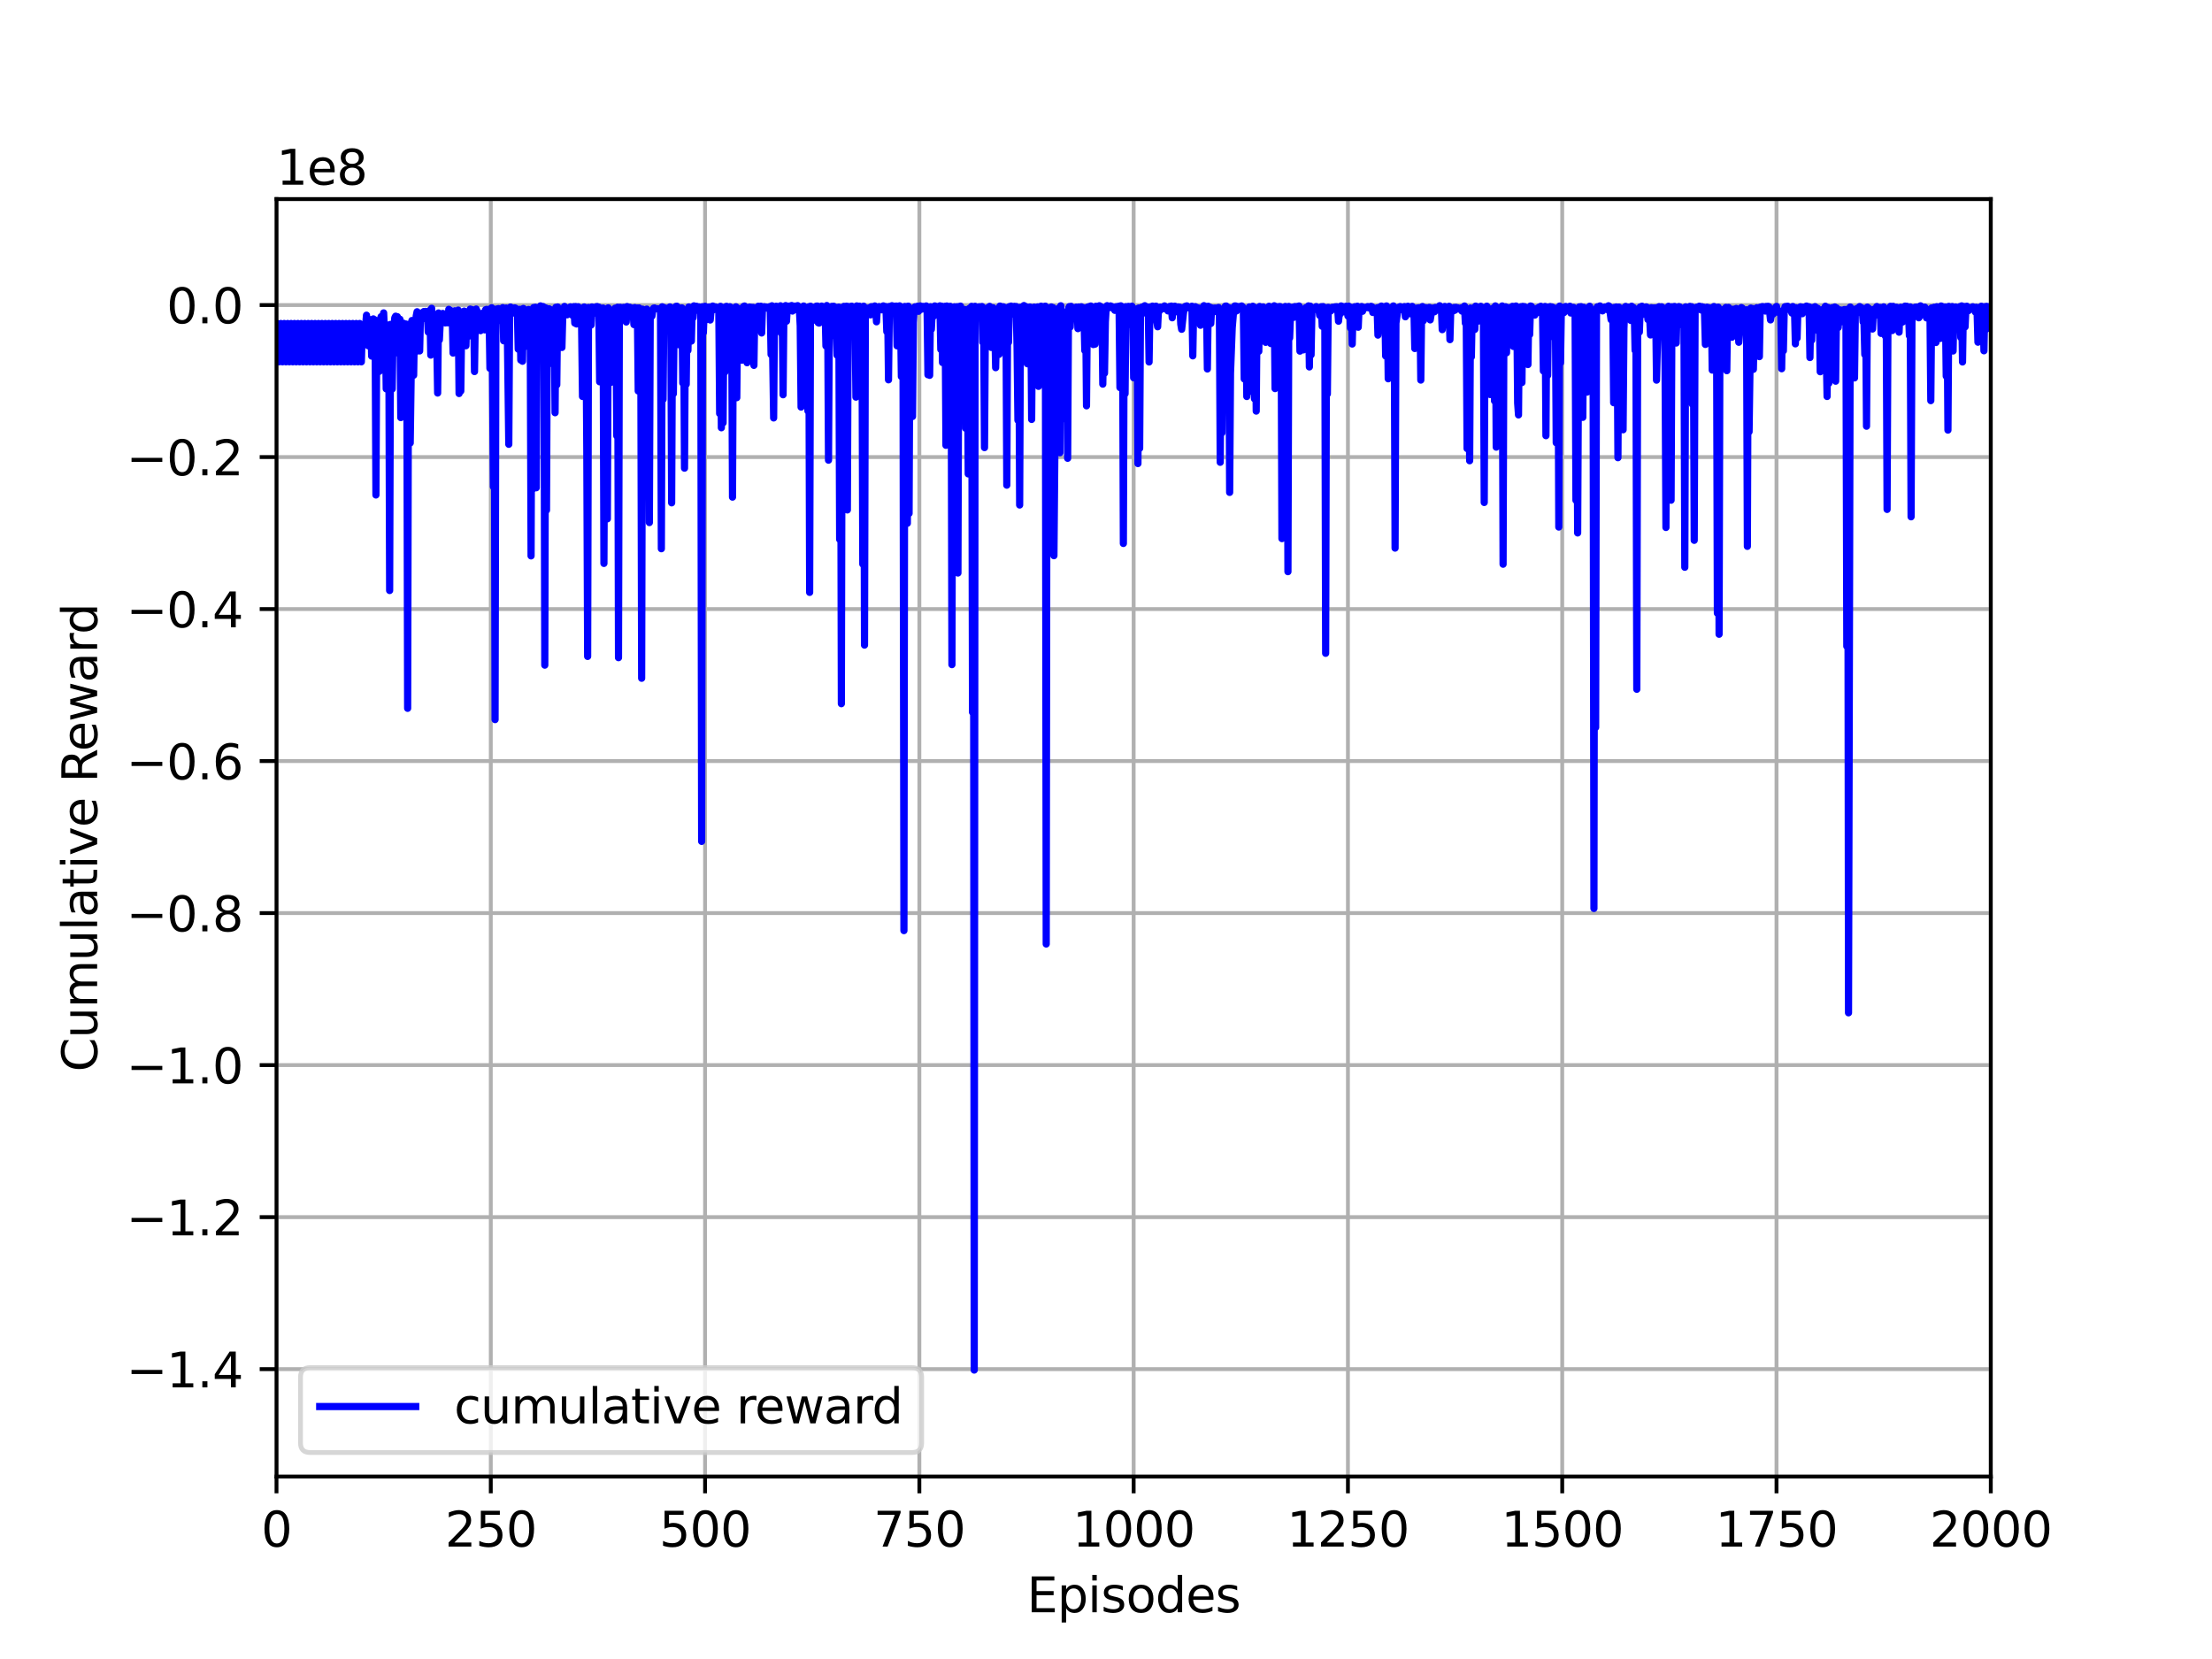 <?xml version="1.0" encoding="utf-8" standalone="no"?>
<!DOCTYPE svg PUBLIC "-//W3C//DTD SVG 1.1//EN"
  "http://www.w3.org/Graphics/SVG/1.1/DTD/svg11.dtd">
<svg height="345.6pt" version="1.1" viewBox="0 0 460.8 345.6" width="460.8pt" xmlns="http://www.w3.org/2000/svg" xmlns:xlink="http://www.w3.org/1999/xlink">
 <defs>
  <style type="text/css">*{stroke-linecap:butt;stroke-linejoin:round;}</style>
 </defs>
 <g id="figure_1">
  <g id="patch_1">
   <path d="M 0 345.6 
L 460.8 345.6 
L 460.8 0 
L 0 0 
z
" style="fill:#ffffff;"/>
  </g>
  <g id="axes_1">
   <g id="patch_2">
    <path d="M 57.6 307.584 
L 414.72 307.584 
L 414.72 41.472 
L 57.6 41.472 
z
" style="fill:#ffffff;"/>
   </g>
   <g id="matplotlib.axis_1">
    <g id="xtick_1">
     <g id="line2d_1">
      <path clip-path="url(#p67b41d2d04)" d="M 57.6 307.584 
L 57.6 41.472 
" style="fill:none;stroke:#b0b0b0;stroke-linecap:square;stroke-width:0.8;"/>
     </g>
     <g id="line2d_2">
      <defs>
       <path d="M 0 0 
L 0 3.5 
" id="m9acfbc0464" style="stroke:#000000;stroke-width:0.8;"/>
      </defs>
      <g>
       <use style="stroke:#000000;stroke-width:0.8;" x="57.6" xlink:href="#m9acfbc0464" y="307.584"/>
      </g>
     </g>
     <g id="text_1">
      <!-- 0 -->
      <g transform="translate(54.419 322.182)scale(0.1 -0.1)">
       <defs>
        <path d="M 2034 4250 
Q 1547 4250 1301 3770 
Q 1056 3291 1056 2328 
Q 1056 1369 1301 889 
Q 1547 409 2034 409 
Q 2525 409 2770 889 
Q 3016 1369 3016 2328 
Q 3016 3291 2770 3770 
Q 2525 4250 2034 4250 
z
M 2034 4750 
Q 2819 4750 3233 4129 
Q 3647 3509 3647 2328 
Q 3647 1150 3233 529 
Q 2819 -91 2034 -91 
Q 1250 -91 836 529 
Q 422 1150 422 2328 
Q 422 3509 836 4129 
Q 1250 4750 2034 4750 
z
" id="DejaVuSans-30" transform="scale(0.016)"/>
       </defs>
       <use xlink:href="#DejaVuSans-30"/>
      </g>
     </g>
    </g>
    <g id="xtick_2">
     <g id="line2d_3">
      <path clip-path="url(#p67b41d2d04)" d="M 102.24 307.584 
L 102.24 41.472 
" style="fill:none;stroke:#b0b0b0;stroke-linecap:square;stroke-width:0.8;"/>
     </g>
     <g id="line2d_4">
      <g>
       <use style="stroke:#000000;stroke-width:0.8;" x="102.24" xlink:href="#m9acfbc0464" y="307.584"/>
      </g>
     </g>
     <g id="text_2">
      <!-- 250 -->
      <g transform="translate(92.696 322.182)scale(0.1 -0.1)">
       <defs>
        <path d="M 1228 531 
L 3431 531 
L 3431 0 
L 469 0 
L 469 531 
Q 828 903 1448 1529 
Q 2069 2156 2228 2338 
Q 2531 2678 2651 2914 
Q 2772 3150 2772 3378 
Q 2772 3750 2511 3984 
Q 2250 4219 1831 4219 
Q 1534 4219 1204 4116 
Q 875 4013 500 3803 
L 500 4441 
Q 881 4594 1212 4672 
Q 1544 4750 1819 4750 
Q 2544 4750 2975 4387 
Q 3406 4025 3406 3419 
Q 3406 3131 3298 2873 
Q 3191 2616 2906 2266 
Q 2828 2175 2409 1742 
Q 1991 1309 1228 531 
z
" id="DejaVuSans-32" transform="scale(0.016)"/>
        <path d="M 691 4666 
L 3169 4666 
L 3169 4134 
L 1269 4134 
L 1269 2991 
Q 1406 3038 1543 3061 
Q 1681 3084 1819 3084 
Q 2600 3084 3056 2656 
Q 3513 2228 3513 1497 
Q 3513 744 3044 326 
Q 2575 -91 1722 -91 
Q 1428 -91 1123 -41 
Q 819 9 494 109 
L 494 744 
Q 775 591 1075 516 
Q 1375 441 1709 441 
Q 2250 441 2565 725 
Q 2881 1009 2881 1497 
Q 2881 1984 2565 2268 
Q 2250 2553 1709 2553 
Q 1456 2553 1204 2497 
Q 953 2441 691 2322 
L 691 4666 
z
" id="DejaVuSans-35" transform="scale(0.016)"/>
       </defs>
       <use xlink:href="#DejaVuSans-32"/>
       <use x="63.623" xlink:href="#DejaVuSans-35"/>
       <use x="127.246" xlink:href="#DejaVuSans-30"/>
      </g>
     </g>
    </g>
    <g id="xtick_3">
     <g id="line2d_5">
      <path clip-path="url(#p67b41d2d04)" d="M 146.88 307.584 
L 146.88 41.472 
" style="fill:none;stroke:#b0b0b0;stroke-linecap:square;stroke-width:0.8;"/>
     </g>
     <g id="line2d_6">
      <g>
       <use style="stroke:#000000;stroke-width:0.8;" x="146.88" xlink:href="#m9acfbc0464" y="307.584"/>
      </g>
     </g>
     <g id="text_3">
      <!-- 500 -->
      <g transform="translate(137.336 322.182)scale(0.1 -0.1)">
       <use xlink:href="#DejaVuSans-35"/>
       <use x="63.623" xlink:href="#DejaVuSans-30"/>
       <use x="127.246" xlink:href="#DejaVuSans-30"/>
      </g>
     </g>
    </g>
    <g id="xtick_4">
     <g id="line2d_7">
      <path clip-path="url(#p67b41d2d04)" d="M 191.52 307.584 
L 191.52 41.472 
" style="fill:none;stroke:#b0b0b0;stroke-linecap:square;stroke-width:0.8;"/>
     </g>
     <g id="line2d_8">
      <g>
       <use style="stroke:#000000;stroke-width:0.8;" x="191.52" xlink:href="#m9acfbc0464" y="307.584"/>
      </g>
     </g>
     <g id="text_4">
      <!-- 750 -->
      <g transform="translate(181.976 322.182)scale(0.1 -0.1)">
       <defs>
        <path d="M 525 4666 
L 3525 4666 
L 3525 4397 
L 1831 0 
L 1172 0 
L 2766 4134 
L 525 4134 
L 525 4666 
z
" id="DejaVuSans-37" transform="scale(0.016)"/>
       </defs>
       <use xlink:href="#DejaVuSans-37"/>
       <use x="63.623" xlink:href="#DejaVuSans-35"/>
       <use x="127.246" xlink:href="#DejaVuSans-30"/>
      </g>
     </g>
    </g>
    <g id="xtick_5">
     <g id="line2d_9">
      <path clip-path="url(#p67b41d2d04)" d="M 236.16 307.584 
L 236.16 41.472 
" style="fill:none;stroke:#b0b0b0;stroke-linecap:square;stroke-width:0.8;"/>
     </g>
     <g id="line2d_10">
      <g>
       <use style="stroke:#000000;stroke-width:0.8;" x="236.16" xlink:href="#m9acfbc0464" y="307.584"/>
      </g>
     </g>
     <g id="text_5">
      <!-- 1000 -->
      <g transform="translate(223.435 322.182)scale(0.1 -0.1)">
       <defs>
        <path d="M 794 531 
L 1825 531 
L 1825 4091 
L 703 3866 
L 703 4441 
L 1819 4666 
L 2450 4666 
L 2450 531 
L 3481 531 
L 3481 0 
L 794 0 
L 794 531 
z
" id="DejaVuSans-31" transform="scale(0.016)"/>
       </defs>
       <use xlink:href="#DejaVuSans-31"/>
       <use x="63.623" xlink:href="#DejaVuSans-30"/>
       <use x="127.246" xlink:href="#DejaVuSans-30"/>
       <use x="190.869" xlink:href="#DejaVuSans-30"/>
      </g>
     </g>
    </g>
    <g id="xtick_6">
     <g id="line2d_11">
      <path clip-path="url(#p67b41d2d04)" d="M 280.8 307.584 
L 280.8 41.472 
" style="fill:none;stroke:#b0b0b0;stroke-linecap:square;stroke-width:0.8;"/>
     </g>
     <g id="line2d_12">
      <g>
       <use style="stroke:#000000;stroke-width:0.8;" x="280.8" xlink:href="#m9acfbc0464" y="307.584"/>
      </g>
     </g>
     <g id="text_6">
      <!-- 1250 -->
      <g transform="translate(268.075 322.182)scale(0.1 -0.1)">
       <use xlink:href="#DejaVuSans-31"/>
       <use x="63.623" xlink:href="#DejaVuSans-32"/>
       <use x="127.246" xlink:href="#DejaVuSans-35"/>
       <use x="190.869" xlink:href="#DejaVuSans-30"/>
      </g>
     </g>
    </g>
    <g id="xtick_7">
     <g id="line2d_13">
      <path clip-path="url(#p67b41d2d04)" d="M 325.44 307.584 
L 325.44 41.472 
" style="fill:none;stroke:#b0b0b0;stroke-linecap:square;stroke-width:0.8;"/>
     </g>
     <g id="line2d_14">
      <g>
       <use style="stroke:#000000;stroke-width:0.8;" x="325.44" xlink:href="#m9acfbc0464" y="307.584"/>
      </g>
     </g>
     <g id="text_7">
      <!-- 1500 -->
      <g transform="translate(312.715 322.182)scale(0.1 -0.1)">
       <use xlink:href="#DejaVuSans-31"/>
       <use x="63.623" xlink:href="#DejaVuSans-35"/>
       <use x="127.246" xlink:href="#DejaVuSans-30"/>
       <use x="190.869" xlink:href="#DejaVuSans-30"/>
      </g>
     </g>
    </g>
    <g id="xtick_8">
     <g id="line2d_15">
      <path clip-path="url(#p67b41d2d04)" d="M 370.08 307.584 
L 370.08 41.472 
" style="fill:none;stroke:#b0b0b0;stroke-linecap:square;stroke-width:0.8;"/>
     </g>
     <g id="line2d_16">
      <g>
       <use style="stroke:#000000;stroke-width:0.8;" x="370.08" xlink:href="#m9acfbc0464" y="307.584"/>
      </g>
     </g>
     <g id="text_8">
      <!-- 1750 -->
      <g transform="translate(357.355 322.182)scale(0.1 -0.1)">
       <use xlink:href="#DejaVuSans-31"/>
       <use x="63.623" xlink:href="#DejaVuSans-37"/>
       <use x="127.246" xlink:href="#DejaVuSans-35"/>
       <use x="190.869" xlink:href="#DejaVuSans-30"/>
      </g>
     </g>
    </g>
    <g id="xtick_9">
     <g id="line2d_17">
      <path clip-path="url(#p67b41d2d04)" d="M 414.72 307.584 
L 414.72 41.472 
" style="fill:none;stroke:#b0b0b0;stroke-linecap:square;stroke-width:0.8;"/>
     </g>
     <g id="line2d_18">
      <g>
       <use style="stroke:#000000;stroke-width:0.8;" x="414.72" xlink:href="#m9acfbc0464" y="307.584"/>
      </g>
     </g>
     <g id="text_9">
      <!-- 2000 -->
      <g transform="translate(401.995 322.182)scale(0.1 -0.1)">
       <use xlink:href="#DejaVuSans-32"/>
       <use x="63.623" xlink:href="#DejaVuSans-30"/>
       <use x="127.246" xlink:href="#DejaVuSans-30"/>
       <use x="190.869" xlink:href="#DejaVuSans-30"/>
      </g>
     </g>
    </g>
    <g id="text_10">
     <!-- Episodes -->
     <g transform="translate(213.918 335.861)scale(0.1 -0.1)">
      <defs>
       <path d="M 628 4666 
L 3578 4666 
L 3578 4134 
L 1259 4134 
L 1259 2753 
L 3481 2753 
L 3481 2222 
L 1259 2222 
L 1259 531 
L 3634 531 
L 3634 0 
L 628 0 
L 628 4666 
z
" id="DejaVuSans-45" transform="scale(0.016)"/>
       <path d="M 1159 525 
L 1159 -1331 
L 581 -1331 
L 581 3500 
L 1159 3500 
L 1159 2969 
Q 1341 3281 1617 3432 
Q 1894 3584 2278 3584 
Q 2916 3584 3314 3078 
Q 3713 2572 3713 1747 
Q 3713 922 3314 415 
Q 2916 -91 2278 -91 
Q 1894 -91 1617 61 
Q 1341 213 1159 525 
z
M 3116 1747 
Q 3116 2381 2855 2742 
Q 2594 3103 2138 3103 
Q 1681 3103 1420 2742 
Q 1159 2381 1159 1747 
Q 1159 1113 1420 752 
Q 1681 391 2138 391 
Q 2594 391 2855 752 
Q 3116 1113 3116 1747 
z
" id="DejaVuSans-70" transform="scale(0.016)"/>
       <path d="M 603 3500 
L 1178 3500 
L 1178 0 
L 603 0 
L 603 3500 
z
M 603 4863 
L 1178 4863 
L 1178 4134 
L 603 4134 
L 603 4863 
z
" id="DejaVuSans-69" transform="scale(0.016)"/>
       <path d="M 2834 3397 
L 2834 2853 
Q 2591 2978 2328 3040 
Q 2066 3103 1784 3103 
Q 1356 3103 1142 2972 
Q 928 2841 928 2578 
Q 928 2378 1081 2264 
Q 1234 2150 1697 2047 
L 1894 2003 
Q 2506 1872 2764 1633 
Q 3022 1394 3022 966 
Q 3022 478 2636 193 
Q 2250 -91 1575 -91 
Q 1294 -91 989 -36 
Q 684 19 347 128 
L 347 722 
Q 666 556 975 473 
Q 1284 391 1588 391 
Q 1994 391 2212 530 
Q 2431 669 2431 922 
Q 2431 1156 2273 1281 
Q 2116 1406 1581 1522 
L 1381 1569 
Q 847 1681 609 1914 
Q 372 2147 372 2553 
Q 372 3047 722 3315 
Q 1072 3584 1716 3584 
Q 2034 3584 2315 3537 
Q 2597 3491 2834 3397 
z
" id="DejaVuSans-73" transform="scale(0.016)"/>
       <path d="M 1959 3097 
Q 1497 3097 1228 2736 
Q 959 2375 959 1747 
Q 959 1119 1226 758 
Q 1494 397 1959 397 
Q 2419 397 2687 759 
Q 2956 1122 2956 1747 
Q 2956 2369 2687 2733 
Q 2419 3097 1959 3097 
z
M 1959 3584 
Q 2709 3584 3137 3096 
Q 3566 2609 3566 1747 
Q 3566 888 3137 398 
Q 2709 -91 1959 -91 
Q 1206 -91 779 398 
Q 353 888 353 1747 
Q 353 2609 779 3096 
Q 1206 3584 1959 3584 
z
" id="DejaVuSans-6f" transform="scale(0.016)"/>
       <path d="M 2906 2969 
L 2906 4863 
L 3481 4863 
L 3481 0 
L 2906 0 
L 2906 525 
Q 2725 213 2448 61 
Q 2172 -91 1784 -91 
Q 1150 -91 751 415 
Q 353 922 353 1747 
Q 353 2572 751 3078 
Q 1150 3584 1784 3584 
Q 2172 3584 2448 3432 
Q 2725 3281 2906 2969 
z
M 947 1747 
Q 947 1113 1208 752 
Q 1469 391 1925 391 
Q 2381 391 2643 752 
Q 2906 1113 2906 1747 
Q 2906 2381 2643 2742 
Q 2381 3103 1925 3103 
Q 1469 3103 1208 2742 
Q 947 2381 947 1747 
z
" id="DejaVuSans-64" transform="scale(0.016)"/>
       <path d="M 3597 1894 
L 3597 1613 
L 953 1613 
Q 991 1019 1311 708 
Q 1631 397 2203 397 
Q 2534 397 2845 478 
Q 3156 559 3463 722 
L 3463 178 
Q 3153 47 2828 -22 
Q 2503 -91 2169 -91 
Q 1331 -91 842 396 
Q 353 884 353 1716 
Q 353 2575 817 3079 
Q 1281 3584 2069 3584 
Q 2775 3584 3186 3129 
Q 3597 2675 3597 1894 
z
M 3022 2063 
Q 3016 2534 2758 2815 
Q 2500 3097 2075 3097 
Q 1594 3097 1305 2825 
Q 1016 2553 972 2059 
L 3022 2063 
z
" id="DejaVuSans-65" transform="scale(0.016)"/>
      </defs>
      <use xlink:href="#DejaVuSans-45"/>
      <use x="63.184" xlink:href="#DejaVuSans-70"/>
      <use x="126.66" xlink:href="#DejaVuSans-69"/>
      <use x="154.443" xlink:href="#DejaVuSans-73"/>
      <use x="206.543" xlink:href="#DejaVuSans-6f"/>
      <use x="267.725" xlink:href="#DejaVuSans-64"/>
      <use x="331.201" xlink:href="#DejaVuSans-65"/>
      <use x="392.725" xlink:href="#DejaVuSans-73"/>
     </g>
    </g>
   </g>
   <g id="matplotlib.axis_2">
    <g id="ytick_1">
     <g id="line2d_19">
      <path clip-path="url(#p67b41d2d04)" d="M 57.6 285.217 
L 414.72 285.217 
" style="fill:none;stroke:#b0b0b0;stroke-linecap:square;stroke-width:0.8;"/>
     </g>
     <g id="line2d_20">
      <defs>
       <path d="M 0 0 
L -3.5 0 
" id="m01a226d9af" style="stroke:#000000;stroke-width:0.8;"/>
      </defs>
      <g>
       <use style="stroke:#000000;stroke-width:0.8;" x="57.6" xlink:href="#m01a226d9af" y="285.217"/>
      </g>
     </g>
     <g id="text_11">
      <!-- −1.4 -->
      <g transform="translate(26.317 289.017)scale(0.1 -0.1)">
       <defs>
        <path d="M 678 2272 
L 4684 2272 
L 4684 1741 
L 678 1741 
L 678 2272 
z
" id="DejaVuSans-2212" transform="scale(0.016)"/>
        <path d="M 684 794 
L 1344 794 
L 1344 0 
L 684 0 
L 684 794 
z
" id="DejaVuSans-2e" transform="scale(0.016)"/>
        <path d="M 2419 4116 
L 825 1625 
L 2419 1625 
L 2419 4116 
z
M 2253 4666 
L 3047 4666 
L 3047 1625 
L 3713 1625 
L 3713 1100 
L 3047 1100 
L 3047 0 
L 2419 0 
L 2419 1100 
L 313 1100 
L 313 1709 
L 2253 4666 
z
" id="DejaVuSans-34" transform="scale(0.016)"/>
       </defs>
       <use xlink:href="#DejaVuSans-2212"/>
       <use x="83.789" xlink:href="#DejaVuSans-31"/>
       <use x="147.412" xlink:href="#DejaVuSans-2e"/>
       <use x="179.199" xlink:href="#DejaVuSans-34"/>
      </g>
     </g>
    </g>
    <g id="ytick_2">
     <g id="line2d_21">
      <path clip-path="url(#p67b41d2d04)" d="M 57.6 253.55 
L 414.72 253.55 
" style="fill:none;stroke:#b0b0b0;stroke-linecap:square;stroke-width:0.8;"/>
     </g>
     <g id="line2d_22">
      <g>
       <use style="stroke:#000000;stroke-width:0.8;" x="57.6" xlink:href="#m01a226d9af" y="253.55"/>
      </g>
     </g>
     <g id="text_12">
      <!-- −1.2 -->
      <g transform="translate(26.317 257.349)scale(0.1 -0.1)">
       <use xlink:href="#DejaVuSans-2212"/>
       <use x="83.789" xlink:href="#DejaVuSans-31"/>
       <use x="147.412" xlink:href="#DejaVuSans-2e"/>
       <use x="179.199" xlink:href="#DejaVuSans-32"/>
      </g>
     </g>
    </g>
    <g id="ytick_3">
     <g id="line2d_23">
      <path clip-path="url(#p67b41d2d04)" d="M 57.6 221.883 
L 414.72 221.883 
" style="fill:none;stroke:#b0b0b0;stroke-linecap:square;stroke-width:0.8;"/>
     </g>
     <g id="line2d_24">
      <g>
       <use style="stroke:#000000;stroke-width:0.8;" x="57.6" xlink:href="#m01a226d9af" y="221.883"/>
      </g>
     </g>
     <g id="text_13">
      <!-- −1.0 -->
      <g transform="translate(26.317 225.682)scale(0.1 -0.1)">
       <use xlink:href="#DejaVuSans-2212"/>
       <use x="83.789" xlink:href="#DejaVuSans-31"/>
       <use x="147.412" xlink:href="#DejaVuSans-2e"/>
       <use x="179.199" xlink:href="#DejaVuSans-30"/>
      </g>
     </g>
    </g>
    <g id="ytick_4">
     <g id="line2d_25">
      <path clip-path="url(#p67b41d2d04)" d="M 57.6 190.216 
L 414.72 190.216 
" style="fill:none;stroke:#b0b0b0;stroke-linecap:square;stroke-width:0.8;"/>
     </g>
     <g id="line2d_26">
      <g>
       <use style="stroke:#000000;stroke-width:0.8;" x="57.6" xlink:href="#m01a226d9af" y="190.216"/>
      </g>
     </g>
     <g id="text_14">
      <!-- −0.8 -->
      <g transform="translate(26.317 194.015)scale(0.1 -0.1)">
       <defs>
        <path d="M 2034 2216 
Q 1584 2216 1326 1975 
Q 1069 1734 1069 1313 
Q 1069 891 1326 650 
Q 1584 409 2034 409 
Q 2484 409 2743 651 
Q 3003 894 3003 1313 
Q 3003 1734 2745 1975 
Q 2488 2216 2034 2216 
z
M 1403 2484 
Q 997 2584 770 2862 
Q 544 3141 544 3541 
Q 544 4100 942 4425 
Q 1341 4750 2034 4750 
Q 2731 4750 3128 4425 
Q 3525 4100 3525 3541 
Q 3525 3141 3298 2862 
Q 3072 2584 2669 2484 
Q 3125 2378 3379 2068 
Q 3634 1759 3634 1313 
Q 3634 634 3220 271 
Q 2806 -91 2034 -91 
Q 1263 -91 848 271 
Q 434 634 434 1313 
Q 434 1759 690 2068 
Q 947 2378 1403 2484 
z
M 1172 3481 
Q 1172 3119 1398 2916 
Q 1625 2713 2034 2713 
Q 2441 2713 2670 2916 
Q 2900 3119 2900 3481 
Q 2900 3844 2670 4047 
Q 2441 4250 2034 4250 
Q 1625 4250 1398 4047 
Q 1172 3844 1172 3481 
z
" id="DejaVuSans-38" transform="scale(0.016)"/>
       </defs>
       <use xlink:href="#DejaVuSans-2212"/>
       <use x="83.789" xlink:href="#DejaVuSans-30"/>
       <use x="147.412" xlink:href="#DejaVuSans-2e"/>
       <use x="179.199" xlink:href="#DejaVuSans-38"/>
      </g>
     </g>
    </g>
    <g id="ytick_5">
     <g id="line2d_27">
      <path clip-path="url(#p67b41d2d04)" d="M 57.6 158.549 
L 414.72 158.549 
" style="fill:none;stroke:#b0b0b0;stroke-linecap:square;stroke-width:0.8;"/>
     </g>
     <g id="line2d_28">
      <g>
       <use style="stroke:#000000;stroke-width:0.8;" x="57.6" xlink:href="#m01a226d9af" y="158.549"/>
      </g>
     </g>
     <g id="text_15">
      <!-- −0.6 -->
      <g transform="translate(26.317 162.348)scale(0.1 -0.1)">
       <defs>
        <path d="M 2113 2584 
Q 1688 2584 1439 2293 
Q 1191 2003 1191 1497 
Q 1191 994 1439 701 
Q 1688 409 2113 409 
Q 2538 409 2786 701 
Q 3034 994 3034 1497 
Q 3034 2003 2786 2293 
Q 2538 2584 2113 2584 
z
M 3366 4563 
L 3366 3988 
Q 3128 4100 2886 4159 
Q 2644 4219 2406 4219 
Q 1781 4219 1451 3797 
Q 1122 3375 1075 2522 
Q 1259 2794 1537 2939 
Q 1816 3084 2150 3084 
Q 2853 3084 3261 2657 
Q 3669 2231 3669 1497 
Q 3669 778 3244 343 
Q 2819 -91 2113 -91 
Q 1303 -91 875 529 
Q 447 1150 447 2328 
Q 447 3434 972 4092 
Q 1497 4750 2381 4750 
Q 2619 4750 2861 4703 
Q 3103 4656 3366 4563 
z
" id="DejaVuSans-36" transform="scale(0.016)"/>
       </defs>
       <use xlink:href="#DejaVuSans-2212"/>
       <use x="83.789" xlink:href="#DejaVuSans-30"/>
       <use x="147.412" xlink:href="#DejaVuSans-2e"/>
       <use x="179.199" xlink:href="#DejaVuSans-36"/>
      </g>
     </g>
    </g>
    <g id="ytick_6">
     <g id="line2d_29">
      <path clip-path="url(#p67b41d2d04)" d="M 57.6 126.882 
L 414.72 126.882 
" style="fill:none;stroke:#b0b0b0;stroke-linecap:square;stroke-width:0.8;"/>
     </g>
     <g id="line2d_30">
      <g>
       <use style="stroke:#000000;stroke-width:0.8;" x="57.6" xlink:href="#m01a226d9af" y="126.882"/>
      </g>
     </g>
     <g id="text_16">
      <!-- −0.4 -->
      <g transform="translate(26.317 130.681)scale(0.1 -0.1)">
       <use xlink:href="#DejaVuSans-2212"/>
       <use x="83.789" xlink:href="#DejaVuSans-30"/>
       <use x="147.412" xlink:href="#DejaVuSans-2e"/>
       <use x="179.199" xlink:href="#DejaVuSans-34"/>
      </g>
     </g>
    </g>
    <g id="ytick_7">
     <g id="line2d_31">
      <path clip-path="url(#p67b41d2d04)" d="M 57.6 95.215 
L 414.72 95.215 
" style="fill:none;stroke:#b0b0b0;stroke-linecap:square;stroke-width:0.8;"/>
     </g>
     <g id="line2d_32">
      <g>
       <use style="stroke:#000000;stroke-width:0.8;" x="57.6" xlink:href="#m01a226d9af" y="95.215"/>
      </g>
     </g>
     <g id="text_17">
      <!-- −0.2 -->
      <g transform="translate(26.317 99.014)scale(0.1 -0.1)">
       <use xlink:href="#DejaVuSans-2212"/>
       <use x="83.789" xlink:href="#DejaVuSans-30"/>
       <use x="147.412" xlink:href="#DejaVuSans-2e"/>
       <use x="179.199" xlink:href="#DejaVuSans-32"/>
      </g>
     </g>
    </g>
    <g id="ytick_8">
     <g id="line2d_33">
      <path clip-path="url(#p67b41d2d04)" d="M 57.6 63.547 
L 414.72 63.547 
" style="fill:none;stroke:#b0b0b0;stroke-linecap:square;stroke-width:0.8;"/>
     </g>
     <g id="line2d_34">
      <g>
       <use style="stroke:#000000;stroke-width:0.8;" x="57.6" xlink:href="#m01a226d9af" y="63.547"/>
      </g>
     </g>
     <g id="text_18">
      <!-- 0.0 -->
      <g transform="translate(34.697 67.347)scale(0.1 -0.1)">
       <use xlink:href="#DejaVuSans-30"/>
       <use x="63.623" xlink:href="#DejaVuSans-2e"/>
       <use x="95.41" xlink:href="#DejaVuSans-30"/>
      </g>
     </g>
    </g>
    <g id="text_19">
     <!-- Cumulative Reward -->
     <g transform="translate(20.238 223.276)rotate(-90)scale(0.1 -0.1)">
      <defs>
       <path d="M 4122 4306 
L 4122 3641 
Q 3803 3938 3442 4084 
Q 3081 4231 2675 4231 
Q 1875 4231 1450 3742 
Q 1025 3253 1025 2328 
Q 1025 1406 1450 917 
Q 1875 428 2675 428 
Q 3081 428 3442 575 
Q 3803 722 4122 1019 
L 4122 359 
Q 3791 134 3420 21 
Q 3050 -91 2638 -91 
Q 1578 -91 968 557 
Q 359 1206 359 2328 
Q 359 3453 968 4101 
Q 1578 4750 2638 4750 
Q 3056 4750 3426 4639 
Q 3797 4528 4122 4306 
z
" id="DejaVuSans-43" transform="scale(0.016)"/>
       <path d="M 544 1381 
L 544 3500 
L 1119 3500 
L 1119 1403 
Q 1119 906 1312 657 
Q 1506 409 1894 409 
Q 2359 409 2629 706 
Q 2900 1003 2900 1516 
L 2900 3500 
L 3475 3500 
L 3475 0 
L 2900 0 
L 2900 538 
Q 2691 219 2414 64 
Q 2138 -91 1772 -91 
Q 1169 -91 856 284 
Q 544 659 544 1381 
z
M 1991 3584 
L 1991 3584 
z
" id="DejaVuSans-75" transform="scale(0.016)"/>
       <path d="M 3328 2828 
Q 3544 3216 3844 3400 
Q 4144 3584 4550 3584 
Q 5097 3584 5394 3201 
Q 5691 2819 5691 2113 
L 5691 0 
L 5113 0 
L 5113 2094 
Q 5113 2597 4934 2840 
Q 4756 3084 4391 3084 
Q 3944 3084 3684 2787 
Q 3425 2491 3425 1978 
L 3425 0 
L 2847 0 
L 2847 2094 
Q 2847 2600 2669 2842 
Q 2491 3084 2119 3084 
Q 1678 3084 1418 2786 
Q 1159 2488 1159 1978 
L 1159 0 
L 581 0 
L 581 3500 
L 1159 3500 
L 1159 2956 
Q 1356 3278 1631 3431 
Q 1906 3584 2284 3584 
Q 2666 3584 2933 3390 
Q 3200 3197 3328 2828 
z
" id="DejaVuSans-6d" transform="scale(0.016)"/>
       <path d="M 603 4863 
L 1178 4863 
L 1178 0 
L 603 0 
L 603 4863 
z
" id="DejaVuSans-6c" transform="scale(0.016)"/>
       <path d="M 2194 1759 
Q 1497 1759 1228 1600 
Q 959 1441 959 1056 
Q 959 750 1161 570 
Q 1363 391 1709 391 
Q 2188 391 2477 730 
Q 2766 1069 2766 1631 
L 2766 1759 
L 2194 1759 
z
M 3341 1997 
L 3341 0 
L 2766 0 
L 2766 531 
Q 2569 213 2275 61 
Q 1981 -91 1556 -91 
Q 1019 -91 701 211 
Q 384 513 384 1019 
Q 384 1609 779 1909 
Q 1175 2209 1959 2209 
L 2766 2209 
L 2766 2266 
Q 2766 2663 2505 2880 
Q 2244 3097 1772 3097 
Q 1472 3097 1187 3025 
Q 903 2953 641 2809 
L 641 3341 
Q 956 3463 1253 3523 
Q 1550 3584 1831 3584 
Q 2591 3584 2966 3190 
Q 3341 2797 3341 1997 
z
" id="DejaVuSans-61" transform="scale(0.016)"/>
       <path d="M 1172 4494 
L 1172 3500 
L 2356 3500 
L 2356 3053 
L 1172 3053 
L 1172 1153 
Q 1172 725 1289 603 
Q 1406 481 1766 481 
L 2356 481 
L 2356 0 
L 1766 0 
Q 1100 0 847 248 
Q 594 497 594 1153 
L 594 3053 
L 172 3053 
L 172 3500 
L 594 3500 
L 594 4494 
L 1172 4494 
z
" id="DejaVuSans-74" transform="scale(0.016)"/>
       <path d="M 191 3500 
L 800 3500 
L 1894 563 
L 2988 3500 
L 3597 3500 
L 2284 0 
L 1503 0 
L 191 3500 
z
" id="DejaVuSans-76" transform="scale(0.016)"/>
       <path id="DejaVuSans-20" transform="scale(0.016)"/>
       <path d="M 2841 2188 
Q 3044 2119 3236 1894 
Q 3428 1669 3622 1275 
L 4263 0 
L 3584 0 
L 2988 1197 
Q 2756 1666 2539 1819 
Q 2322 1972 1947 1972 
L 1259 1972 
L 1259 0 
L 628 0 
L 628 4666 
L 2053 4666 
Q 2853 4666 3247 4331 
Q 3641 3997 3641 3322 
Q 3641 2881 3436 2590 
Q 3231 2300 2841 2188 
z
M 1259 4147 
L 1259 2491 
L 2053 2491 
Q 2509 2491 2742 2702 
Q 2975 2913 2975 3322 
Q 2975 3731 2742 3939 
Q 2509 4147 2053 4147 
L 1259 4147 
z
" id="DejaVuSans-52" transform="scale(0.016)"/>
       <path d="M 269 3500 
L 844 3500 
L 1563 769 
L 2278 3500 
L 2956 3500 
L 3675 769 
L 4391 3500 
L 4966 3500 
L 4050 0 
L 3372 0 
L 2619 2869 
L 1863 0 
L 1184 0 
L 269 3500 
z
" id="DejaVuSans-77" transform="scale(0.016)"/>
       <path d="M 2631 2963 
Q 2534 3019 2420 3045 
Q 2306 3072 2169 3072 
Q 1681 3072 1420 2755 
Q 1159 2438 1159 1844 
L 1159 0 
L 581 0 
L 581 3500 
L 1159 3500 
L 1159 2956 
Q 1341 3275 1631 3429 
Q 1922 3584 2338 3584 
Q 2397 3584 2469 3576 
Q 2541 3569 2628 3553 
L 2631 2963 
z
" id="DejaVuSans-72" transform="scale(0.016)"/>
      </defs>
      <use xlink:href="#DejaVuSans-43"/>
      <use x="69.824" xlink:href="#DejaVuSans-75"/>
      <use x="133.203" xlink:href="#DejaVuSans-6d"/>
      <use x="230.615" xlink:href="#DejaVuSans-75"/>
      <use x="293.994" xlink:href="#DejaVuSans-6c"/>
      <use x="321.777" xlink:href="#DejaVuSans-61"/>
      <use x="383.057" xlink:href="#DejaVuSans-74"/>
      <use x="422.266" xlink:href="#DejaVuSans-69"/>
      <use x="450.049" xlink:href="#DejaVuSans-76"/>
      <use x="509.229" xlink:href="#DejaVuSans-65"/>
      <use x="570.752" xlink:href="#DejaVuSans-20"/>
      <use x="602.539" xlink:href="#DejaVuSans-52"/>
      <use x="667.521" xlink:href="#DejaVuSans-65"/>
      <use x="729.045" xlink:href="#DejaVuSans-77"/>
      <use x="810.832" xlink:href="#DejaVuSans-61"/>
      <use x="872.111" xlink:href="#DejaVuSans-72"/>
      <use x="911.475" xlink:href="#DejaVuSans-64"/>
     </g>
    </g>
    <g id="text_20">
     <!-- 1e8 -->
     <g transform="translate(57.6 38.472)scale(0.1 -0.1)">
      <use xlink:href="#DejaVuSans-31"/>
      <use x="63.623" xlink:href="#DejaVuSans-65"/>
      <use x="125.146" xlink:href="#DejaVuSans-38"/>
     </g>
    </g>
   </g>
   <g id="line2d_35">
    <path clip-path="url(#p67b41d2d04)" d="M 57.6 69.872 
L 57.779 67.389 
L 58.136 75.374 
L 58.493 67.389 
L 58.85 75.374 
L 59.207 67.389 
L 59.564 75.374 
L 59.921 67.389 
L 60.278 75.374 
L 60.636 67.389 
L 60.993 75.374 
L 61.35 67.389 
L 61.707 75.374 
L 62.064 67.389 
L 62.421 75.374 
L 62.778 67.389 
L 63.135 75.374 
L 63.492 67.389 
L 63.85 75.374 
L 64.207 67.389 
L 64.564 75.374 
L 64.921 67.389 
L 65.278 75.374 
L 65.635 67.389 
L 65.992 75.374 
L 66.349 67.389 
L 66.707 75.374 
L 67.064 67.389 
L 67.421 75.374 
L 67.778 67.389 
L 68.135 75.374 
L 68.492 67.389 
L 68.849 75.374 
L 69.206 67.389 
L 69.564 75.374 
L 69.921 67.389 
L 70.278 75.374 
L 70.635 67.389 
L 70.992 75.374 
L 71.349 67.389 
L 71.706 75.374 
L 72.063 67.389 
L 72.42 75.374 
L 72.778 67.389 
L 73.135 75.374 
L 73.492 67.389 
L 73.849 75.374 
L 74.206 67.389 
L 74.563 75.374 
L 74.92 67.389 
L 75.277 75.374 
L 75.456 68.864 
L 75.813 70.739 
L 75.992 67.968 
L 76.17 67.755 
L 76.349 65.66 
L 76.706 72.032 
L 76.884 67.906 
L 77.063 68.602 
L 77.242 66.587 
L 77.42 74.181 
L 77.599 72.569 
L 77.777 66.431 
L 77.956 71.784 
L 78.134 66.653 
L 78.313 103.113 
L 78.492 66.88 
L 78.67 69.391 
L 78.849 67.965 
L 79.027 77.36 
L 79.206 67.165 
L 79.384 65.967 
L 79.563 66.162 
L 79.741 66.921 
L 79.92 65.183 
L 80.099 69.259 
L 80.277 67.468 
L 80.456 81.005 
L 80.634 71.077 
L 80.813 75.509 
L 80.991 67.983 
L 81.17 123.014 
L 81.348 67.576 
L 81.527 67.974 
L 81.706 81.037 
L 81.884 68.707 
L 82.063 68.267 
L 82.241 66.187 
L 82.42 65.868 
L 82.598 70.367 
L 82.777 65.972 
L 82.956 73.586 
L 83.134 66.714 
L 83.313 66.502 
L 83.491 86.993 
L 83.67 70.425 
L 83.848 79.981 
L 84.027 67.324 
L 84.205 68.651 
L 84.384 68.662 
L 84.563 67.497 
L 84.741 70.065 
L 84.92 147.556 
L 85.098 67.566 
L 85.277 75.014 
L 85.455 92.288 
L 85.812 66.765 
L 85.991 78.23 
L 86.17 78.171 
L 86.348 67.384 
L 86.527 73.36 
L 86.705 65.826 
L 86.884 64.942 
L 87.062 66.957 
L 87.241 65.207 
L 87.42 73.109 
L 87.598 65.219 
L 87.777 66.561 
L 87.955 65.273 
L 88.134 65.558 
L 88.312 64.891 
L 88.491 66.343 
L 88.669 64.867 
L 88.848 66.395 
L 89.027 65.073 
L 89.205 69.165 
L 89.562 64.63 
L 89.741 73.976 
L 89.919 64.22 
L 90.098 69.431 
L 90.276 65.542 
L 90.455 72.332 
L 90.812 68.332 
L 90.991 71.141 
L 91.169 81.874 
L 91.348 65.196 
L 91.526 70.823 
L 91.705 67.293 
L 92.241 65.29 
L 92.419 66.768 
L 92.598 65.42 
L 92.776 67.27 
L 92.955 65.356 
L 93.133 65.518 
L 93.312 67.248 
L 93.491 64.435 
L 93.669 65.421 
L 93.848 64.651 
L 94.026 65.517 
L 94.205 65.603 
L 94.383 73.553 
L 94.562 65.146 
L 94.74 64.734 
L 94.919 71.491 
L 95.098 64.764 
L 95.276 66.334 
L 95.455 64.59 
L 95.633 81.978 
L 95.812 65.26 
L 95.99 81.462 
L 96.169 67.952 
L 96.348 66.215 
L 96.705 64.805 
L 96.883 64.908 
L 97.062 72.027 
L 97.24 65.953 
L 97.419 65.301 
L 97.597 70.042 
L 97.955 64.388 
L 98.133 64.962 
L 98.312 64.483 
L 98.49 65.361 
L 98.669 64.952 
L 98.847 77.403 
L 99.026 65.382 
L 99.204 64.376 
L 99.383 64.809 
L 99.562 66.671 
L 99.74 65.816 
L 99.919 66.733 
L 100.097 68.888 
L 100.276 65.431 
L 100.454 65.26 
L 100.633 65.613 
L 100.812 65.1 
L 100.99 68.718 
L 101.169 64.515 
L 101.347 64.45 
L 101.526 65.557 
L 101.704 64.464 
L 101.883 65.416 
L 102.061 76.733 
L 102.24 72.779 
L 102.419 64.104 
L 102.597 77.95 
L 102.776 101.385 
L 102.954 64.985 
L 103.133 149.906 
L 103.311 64.397 
L 103.49 64.608 
L 103.668 64.327 
L 103.847 64.288 
L 104.026 66.756 
L 104.383 64.467 
L 104.561 65.132 
L 104.74 64.093 
L 104.918 70.991 
L 105.097 64.51 
L 105.276 64.7 
L 105.454 64.171 
L 105.633 64.909 
L 105.99 92.555 
L 106.168 64.306 
L 106.347 63.961 
L 106.525 64.53 
L 106.704 64.162 
L 106.883 64.288 
L 107.061 65.207 
L 107.24 64.134 
L 107.418 64.21 
L 107.775 64.672 
L 107.954 72.73 
L 108.132 65.322 
L 108.311 64.436 
L 108.49 75.015 
L 108.668 65.418 
L 108.847 75.252 
L 109.025 64.253 
L 109.204 72.295 
L 109.561 64.578 
L 109.918 64.941 
L 110.097 64.469 
L 110.275 72.223 
L 110.454 67.68 
L 110.632 115.801 
L 110.811 64.767 
L 110.989 101.872 
L 111.168 64.072 
L 111.347 72.603 
L 111.525 64 
L 111.704 101.614 
L 111.882 66.6 
L 112.061 65.436 
L 112.239 69.119 
L 112.418 64.955 
L 112.596 63.721 
L 112.775 64.37 
L 112.954 72.372 
L 113.132 63.862 
L 113.311 64.085 
L 113.489 138.558 
L 113.668 64.138 
L 113.846 106.284 
L 114.025 65.235 
L 114.204 64.34 
L 114.382 64.328 
L 114.561 64.675 
L 114.739 64.511 
L 114.918 65.154 
L 115.096 75.774 
L 115.275 73.442 
L 115.453 64.504 
L 115.632 85.978 
L 115.811 64.012 
L 115.989 80.167 
L 116.168 63.946 
L 116.346 67.642 
L 116.525 64.334 
L 116.703 64.594 
L 116.882 64.536 
L 117.06 72.386 
L 117.239 65.519 
L 117.596 63.836 
L 117.775 65.157 
L 118.132 65.584 
L 118.31 64.504 
L 118.489 64.54 
L 118.846 63.918 
L 119.203 65.658 
L 119.56 63.884 
L 119.739 67.305 
L 119.917 63.874 
L 120.096 67.486 
L 120.275 64.039 
L 120.453 63.906 
L 120.632 64.95 
L 120.81 64.7 
L 120.989 64.782 
L 121.167 68.39 
L 121.346 82.592 
L 121.524 81.568 
L 121.703 63.942 
L 121.882 76.844 
L 122.06 67.674 
L 122.239 93.467 
L 122.417 136.744 
L 122.596 64.054 
L 122.774 64.392 
L 122.953 64.161 
L 123.132 67.716 
L 123.31 63.944 
L 123.489 64.017 
L 123.667 64.463 
L 123.846 64.353 
L 124.024 65.225 
L 124.203 63.897 
L 124.381 63.861 
L 124.56 64.12 
L 124.739 63.973 
L 124.917 79.533 
L 125.096 65.346 
L 125.274 64.31 
L 125.453 74.045 
L 125.631 64.175 
L 125.81 117.372 
L 125.988 76.685 
L 126.167 82.02 
L 126.346 64.384 
L 126.524 108.09 
L 126.703 64.133 
L 126.881 69.287 
L 127.06 67.067 
L 127.238 79.666 
L 127.417 67.046 
L 127.596 64.606 
L 127.953 64.519 
L 128.131 64.198 
L 128.31 64.537 
L 128.488 90.805 
L 128.667 63.999 
L 128.845 137.006 
L 129.024 64.318 
L 129.203 64.018 
L 129.56 64.413 
L 129.738 64.508 
L 129.917 64.031 
L 130.095 64.188 
L 130.274 64.073 
L 130.452 67.082 
L 130.631 63.868 
L 130.81 64.197 
L 130.988 64.166 
L 131.167 63.999 
L 131.345 64.412 
L 131.524 65.278 
L 131.702 64.182 
L 131.881 65.215 
L 132.06 67.622 
L 132.238 64.082 
L 132.417 66.939 
L 132.595 66.057 
L 132.774 64.164 
L 132.952 81.446 
L 133.131 64.151 
L 133.309 66.584 
L 133.488 71.931 
L 133.667 141.296 
L 133.845 64.401 
L 134.024 73.138 
L 134.202 70.998 
L 134.381 98.822 
L 134.559 68.643 
L 134.738 64.393 
L 134.916 79.206 
L 135.095 65.235 
L 135.274 108.863 
L 135.452 65.823 
L 135.631 64.779 
L 135.809 65.858 
L 135.988 64.552 
L 136.166 64.194 
L 136.345 64.161 
L 136.524 64.339 
L 137.059 64.309 
L 137.238 64.331 
L 137.416 64.473 
L 137.595 64.341 
L 137.773 114.312 
L 137.952 63.908 
L 138.131 83.203 
L 138.309 64.062 
L 138.488 69.139 
L 138.666 65.121 
L 138.845 64.852 
L 139.023 64.203 
L 139.202 65.082 
L 139.559 63.934 
L 139.738 64.685 
L 139.916 104.752 
L 140.095 65.428 
L 140.273 82.029 
L 140.452 65.282 
L 140.809 63.827 
L 140.988 63.79 
L 141.166 64.706 
L 141.345 71.805 
L 141.523 64.439 
L 141.702 64.176 
L 141.88 67.126 
L 142.059 64.143 
L 142.237 79.796 
L 142.416 66.607 
L 142.595 97.527 
L 142.773 68.191 
L 142.952 80.052 
L 143.13 65.285 
L 143.309 73 
L 143.487 63.941 
L 143.844 64.66 
L 144.023 71.053 
L 144.202 64.028 
L 144.38 66.189 
L 144.559 63.715 
L 144.737 63.808 
L 144.916 64.69 
L 145.094 63.808 
L 145.273 64.069 
L 145.63 63.932 
L 145.809 64.353 
L 145.987 64.085 
L 146.166 175.274 
L 146.344 63.892 
L 146.523 69.282 
L 146.701 64.397 
L 146.88 63.804 
L 147.059 66.633 
L 147.237 64.684 
L 147.416 64.002 
L 147.594 64.199 
L 147.773 63.939 
L 147.951 66.666 
L 148.13 64.587 
L 148.487 63.757 
L 148.666 64.516 
L 149.023 63.918 
L 149.201 64.02 
L 149.38 64.375 
L 149.737 64.061 
L 149.916 86.146 
L 150.094 63.821 
L 150.273 89.11 
L 150.451 78.148 
L 150.63 88.086 
L 150.808 65.593 
L 150.987 77.532 
L 151.165 63.896 
L 151.344 63.82 
L 151.523 63.967 
L 151.701 64.556 
L 152.058 63.897 
L 152.415 64.781 
L 152.594 103.56 
L 152.772 64.887 
L 152.951 77.717 
L 153.13 79.489 
L 153.308 63.901 
L 153.487 82.845 
L 153.665 64.426 
L 153.844 64.258 
L 154.022 70.978 
L 154.38 64.553 
L 154.558 75.039 
L 154.737 64.174 
L 154.915 63.828 
L 155.094 63.747 
L 155.272 64.44 
L 155.451 64.572 
L 155.629 75.568 
L 155.808 64.441 
L 155.987 68.159 
L 156.165 63.961 
L 156.344 64.255 
L 156.522 64.016 
L 156.701 64.981 
L 156.879 64.03 
L 157.058 76.112 
L 157.236 64.3 
L 157.415 64.619 
L 157.594 64.442 
L 157.772 64.67 
L 157.951 63.807 
L 158.308 65.194 
L 158.486 63.793 
L 158.665 69.367 
L 158.844 63.983 
L 159.022 64.127 
L 159.201 63.891 
L 159.379 63.985 
L 159.558 63.944 
L 159.736 64.18 
L 159.915 64.057 
L 160.093 64.313 
L 160.272 63.913 
L 160.451 63.854 
L 160.629 73.847 
L 160.808 63.7 
L 161.165 87.064 
L 161.343 64.036 
L 161.522 66.617 
L 161.7 63.794 
L 162.058 64.113 
L 162.593 63.702 
L 162.772 69.426 
L 162.95 64.889 
L 163.129 82.233 
L 163.308 63.943 
L 163.486 64.577 
L 163.665 63.661 
L 163.843 66.915 
L 164.022 63.77 
L 164.2 64.88 
L 164.379 63.787 
L 164.557 63.748 
L 164.736 64.122 
L 164.915 63.648 
L 165.093 64.794 
L 165.272 63.917 
L 165.45 63.775 
L 165.629 64.516 
L 165.807 63.754 
L 165.986 63.963 
L 166.164 63.672 
L 166.522 64.352 
L 166.7 67.899 
L 166.879 84.804 
L 167.057 64.573 
L 167.236 67.451 
L 167.414 63.746 
L 167.593 64.052 
L 167.772 69.687 
L 167.95 64.688 
L 168.307 85.618 
L 168.486 63.902 
L 168.664 123.405 
L 168.843 63.79 
L 169.021 64.616 
L 169.2 64.075 
L 169.557 66.695 
L 169.736 63.988 
L 170.093 63.767 
L 170.271 63.757 
L 170.45 67.234 
L 170.628 67.303 
L 170.807 67.124 
L 171.164 63.765 
L 171.343 64.147 
L 171.521 64.831 
L 171.7 64.021 
L 171.878 64.222 
L 172.057 72.07 
L 172.236 63.649 
L 172.414 63.957 
L 172.593 95.863 
L 172.771 64.15 
L 172.95 67.761 
L 173.128 64.385 
L 173.307 63.825 
L 173.485 63.891 
L 173.664 63.8 
L 173.843 63.895 
L 174.021 70.09 
L 174.2 69.073 
L 174.378 73.992 
L 174.557 64.882 
L 174.735 63.972 
L 174.914 112.363 
L 175.092 65.812 
L 175.271 146.594 
L 175.45 64.064 
L 175.628 64.295 
L 175.807 63.824 
L 175.985 63.99 
L 176.164 86.903 
L 176.342 63.785 
L 176.521 106.228 
L 176.7 63.85 
L 177.057 63.907 
L 177.235 64.12 
L 177.414 63.784 
L 177.592 64.198 
L 177.771 63.925 
L 177.949 64.003 
L 178.128 66.733 
L 178.307 82.732 
L 178.485 63.728 
L 178.664 67.272 
L 178.842 64.141 
L 179.021 63.784 
L 179.199 64.173 
L 179.378 64.209 
L 179.556 65.67 
L 179.735 117.515 
L 179.914 63.784 
L 180.092 134.385 
L 180.271 64.168 
L 180.449 64.342 
L 180.628 64.342 
L 180.985 64.155 
L 181.164 64.1 
L 181.342 65.597 
L 181.521 63.888 
L 181.699 63.999 
L 181.878 63.882 
L 182.056 64.017 
L 182.235 63.738 
L 182.413 64.37 
L 182.592 67.04 
L 182.771 63.994 
L 182.949 64.205 
L 183.128 63.874 
L 183.485 64.169 
L 183.663 64.543 
L 183.842 63.88 
L 184.02 63.722 
L 184.378 64.101 
L 184.556 63.872 
L 184.735 69.078 
L 184.913 64.07 
L 185.092 79.126 
L 185.27 63.844 
L 185.449 63.866 
L 185.806 63.686 
L 185.985 63.94 
L 186.163 63.777 
L 186.342 64.433 
L 186.699 63.76 
L 186.877 72.043 
L 187.056 63.781 
L 187.235 64.187 
L 187.413 63.713 
L 187.592 65.307 
L 187.77 78.437 
L 187.949 64.306 
L 188.127 79.275 
L 188.306 193.865 
L 188.484 63.845 
L 188.663 67.605 
L 188.842 63.857 
L 189.02 109.008 
L 189.199 63.78 
L 189.377 106.95 
L 189.556 64.41 
L 189.734 82.77 
L 189.913 68.378 
L 190.092 86.769 
L 190.27 67.174 
L 190.449 64.089 
L 190.627 63.904 
L 190.806 64.216 
L 191.163 63.79 
L 191.341 64.851 
L 191.52 63.862 
L 191.699 63.727 
L 191.877 63.875 
L 192.056 64.397 
L 192.234 63.827 
L 192.413 64.124 
L 192.591 64.124 
L 192.948 63.735 
L 193.127 64.063 
L 193.306 78.072 
L 193.484 65.174 
L 193.663 78.187 
L 193.841 63.899 
L 194.02 68.604 
L 194.198 64.976 
L 194.377 65.959 
L 194.556 65.809 
L 194.734 63.73 
L 194.913 64.828 
L 195.091 63.847 
L 195.27 64.574 
L 195.448 64.529 
L 195.627 65.206 
L 195.805 63.71 
L 195.984 72.791 
L 196.163 63.788 
L 196.341 75.526 
L 196.52 63.892 
L 196.698 66.404 
L 196.877 63.811 
L 197.055 92.769 
L 197.234 63.747 
L 197.412 70.268 
L 197.591 63.88 
L 197.77 63.993 
L 197.948 63.816 
L 198.127 64.188 
L 198.305 138.454 
L 198.484 64.093 
L 198.662 86.45 
L 198.841 63.911 
L 199.02 64.368 
L 199.198 99.152 
L 199.377 63.894 
L 199.555 119.368 
L 199.734 63.893 
L 200.091 63.774 
L 200.269 64.491 
L 200.448 70.164 
L 200.627 65.65 
L 200.805 76.877 
L 200.984 64.475 
L 201.162 89.216 
L 201.341 86.837 
L 201.519 71.98 
L 201.698 98.721 
L 201.876 64.282 
L 202.234 64.093 
L 202.412 63.815 
L 202.591 148.368 
L 202.769 65.505 
L 202.948 285.408 
L 203.126 63.812 
L 203.305 63.936 
L 203.484 65.787 
L 203.662 64.296 
L 203.841 65.809 
L 204.019 63.901 
L 204.198 64.31 
L 204.376 64.222 
L 204.555 63.853 
L 204.733 71.296 
L 204.912 67.539 
L 205.091 93.244 
L 205.269 67.862 
L 205.448 64.844 
L 205.626 64.173 
L 205.805 66.686 
L 205.983 64.517 
L 206.162 63.825 
L 206.34 64.227 
L 206.519 72.386 
L 206.698 64.111 
L 206.876 64.108 
L 207.055 72.185 
L 207.233 68.346 
L 207.412 76.596 
L 207.59 68.859 
L 207.769 69.016 
L 207.948 64.279 
L 208.126 73.822 
L 208.305 63.763 
L 208.483 63.828 
L 208.662 65.498 
L 208.84 64.004 
L 209.019 63.91 
L 209.376 64.24 
L 209.555 64.105 
L 209.733 101.071 
L 209.912 64.099 
L 210.09 71.311 
L 210.269 63.876 
L 210.447 64.437 
L 210.626 63.762 
L 210.804 65.444 
L 211.162 64.041 
L 211.34 63.821 
L 211.519 63.9 
L 211.697 63.858 
L 211.876 72.458 
L 212.054 87.546 
L 212.233 65.244 
L 212.412 105.202 
L 212.59 64.007 
L 212.769 64.385 
L 212.947 63.926 
L 213.126 63.992 
L 213.304 63.654 
L 213.483 64.486 
L 213.661 63.852 
L 213.84 64.005 
L 214.019 75.778 
L 214.197 64.07 
L 214.376 71.104 
L 214.554 63.95 
L 214.733 64.427 
L 214.911 87.378 
L 215.09 64.39 
L 215.268 68.065 
L 215.447 63.97 
L 215.804 64.67 
L 215.983 64.053 
L 216.161 63.933 
L 216.34 80.482 
L 216.518 64.268 
L 216.697 65.556 
L 216.876 63.784 
L 217.054 67.167 
L 217.233 64.06 
L 217.411 63.862 
L 217.59 79.713 
L 217.768 63.785 
L 217.947 196.653 
L 218.125 64.596 
L 218.304 92.674 
L 218.483 64.208 
L 218.661 83.731 
L 218.84 64.556 
L 219.018 63.941 
L 219.197 97.152 
L 219.375 64.092 
L 219.554 115.758 
L 219.911 75.083 
L 220.09 73.079 
L 220.268 64.846 
L 220.447 92.751 
L 220.625 64.146 
L 220.804 94.317 
L 220.982 63.694 
L 221.161 79.79 
L 221.518 64.993 
L 221.697 80.75 
L 221.875 65.621 
L 222.054 87.362 
L 222.232 64.996 
L 222.411 95.469 
L 222.589 64.233 
L 222.768 63.872 
L 222.947 68.116 
L 223.125 63.817 
L 223.304 64.344 
L 223.482 65.951 
L 223.661 64.218 
L 224.018 64.89 
L 224.196 63.984 
L 224.375 64.213 
L 224.554 68.464 
L 224.732 63.953 
L 224.911 64.337 
L 225.089 64.29 
L 225.268 63.904 
L 225.446 64.912 
L 225.625 64.073 
L 225.804 65.422 
L 225.982 73.026 
L 226.161 64.203 
L 226.339 84.541 
L 226.518 63.984 
L 226.696 66.046 
L 226.875 63.864 
L 227.053 64.54 
L 227.232 63.749 
L 227.411 64.486 
L 227.589 64.041 
L 227.768 71.782 
L 227.946 64.182 
L 228.125 71.694 
L 228.303 63.805 
L 228.482 63.941 
L 228.66 64.303 
L 228.839 64.107 
L 229.018 63.694 
L 229.196 63.993 
L 229.375 63.883 
L 229.553 64.326 
L 229.732 80.025 
L 229.91 69.275 
L 230.089 77.75 
L 230.268 67.072 
L 230.446 64.045 
L 230.625 63.677 
L 231.16 64.082 
L 231.339 63.727 
L 231.696 63.893 
L 231.875 64.232 
L 232.053 64.159 
L 232.232 64.646 
L 232.41 63.918 
L 232.767 63.868 
L 232.946 64.317 
L 233.124 63.785 
L 233.303 80.734 
L 233.482 63.705 
L 233.66 78.611 
L 233.839 64.269 
L 234.017 113.215 
L 234.196 63.95 
L 234.374 82.016 
L 234.553 63.886 
L 234.91 67.677 
L 235.089 63.831 
L 235.267 63.996 
L 235.446 64.61 
L 235.803 63.779 
L 235.981 64.512 
L 236.16 78.7 
L 236.339 66.894 
L 236.517 65.071 
L 236.696 64.421 
L 236.874 64.314 
L 237.053 96.57 
L 237.231 64.159 
L 237.41 93.406 
L 237.588 64.145 
L 237.767 65.548 
L 237.946 63.943 
L 238.124 64.289 
L 238.481 63.686 
L 238.66 64.183 
L 238.838 63.9 
L 239.017 64.271 
L 239.196 64.002 
L 239.374 75.407 
L 239.553 63.944 
L 239.731 64.02 
L 240.088 63.771 
L 240.267 63.867 
L 240.624 64.292 
L 240.803 63.782 
L 240.981 66.97 
L 241.16 68.07 
L 241.338 64.348 
L 241.517 64.806 
L 241.695 63.986 
L 242.052 64.019 
L 242.231 64.334 
L 242.41 64.161 
L 242.588 63.728 
L 242.767 64.06 
L 242.945 64.002 
L 243.124 64.183 
L 243.302 64.766 
L 243.481 64.558 
L 243.66 63.844 
L 243.838 64.373 
L 244.017 63.762 
L 244.195 66.2 
L 244.374 63.869 
L 244.552 64.517 
L 244.731 63.788 
L 244.909 63.885 
L 245.088 64.93 
L 245.445 63.934 
L 245.802 64 
L 245.981 67.556 
L 246.159 68.601 
L 246.516 65.394 
L 246.695 64.171 
L 246.874 63.84 
L 247.231 63.717 
L 247.588 64.122 
L 247.945 64.144 
L 248.302 63.795 
L 248.481 74.132 
L 248.659 64.034 
L 248.838 64.543 
L 249.016 63.887 
L 249.195 64.789 
L 249.373 64.115 
L 249.552 64.133 
L 249.731 65.048 
L 249.909 64.696 
L 250.088 67.755 
L 250.266 64.433 
L 250.802 63.675 
L 250.98 63.806 
L 251.159 64.526 
L 251.338 63.842 
L 251.516 76.863 
L 251.695 63.807 
L 251.873 64.847 
L 252.052 63.991 
L 252.23 67.4 
L 252.409 64.148 
L 252.588 64.181 
L 252.766 64.825 
L 252.945 64.196 
L 253.123 64.174 
L 253.302 64.902 
L 253.48 64.174 
L 253.659 64.303 
L 253.837 64.057 
L 254.016 64.262 
L 254.195 96.306 
L 254.373 64.622 
L 254.552 90.172 
L 254.73 65.302 
L 254.909 74.897 
L 255.087 78.219 
L 255.266 63.772 
L 255.444 63.751 
L 255.623 64.166 
L 255.802 64.016 
L 255.98 64.087 
L 256.159 102.576 
L 256.337 77.738 
L 256.694 68.281 
L 257.052 63.939 
L 257.23 63.732 
L 257.409 63.735 
L 257.587 64.775 
L 257.766 63.862 
L 257.944 64.026 
L 258.123 63.865 
L 258.301 64.25 
L 258.48 64.147 
L 258.659 63.736 
L 258.837 63.901 
L 259.016 64.679 
L 259.194 78.937 
L 259.551 66.36 
L 259.73 82.601 
L 259.908 65.174 
L 260.087 66.263 
L 260.266 63.934 
L 260.623 80.27 
L 260.801 81.581 
L 260.98 63.799 
L 261.158 63.9 
L 261.337 83.085 
L 261.516 64.624 
L 261.694 85.639 
L 261.873 64.628 
L 262.051 64.205 
L 262.23 73.192 
L 262.408 63.845 
L 262.587 64.134 
L 262.765 65.513 
L 262.944 64.108 
L 263.123 63.925 
L 263.301 65.531 
L 263.48 65.694 
L 263.658 71.316 
L 263.837 64.989 
L 264.015 65.017 
L 264.372 63.806 
L 264.551 64.695 
L 264.73 71.563 
L 264.908 64.805 
L 265.087 64.35 
L 265.265 64.9 
L 265.444 63.698 
L 265.622 80.951 
L 265.801 63.854 
L 265.98 80.057 
L 266.158 64.944 
L 266.337 65.241 
L 266.515 63.86 
L 266.694 63.869 
L 266.872 64.852 
L 267.051 112.201 
L 267.229 64.139 
L 267.408 67.518 
L 267.587 64.357 
L 267.765 63.845 
L 267.944 64.154 
L 268.122 65.046 
L 268.301 119.09 
L 268.479 63.849 
L 268.658 70.4 
L 268.836 65.355 
L 269.015 64.89 
L 269.194 64.009 
L 269.372 64.07 
L 269.551 66.099 
L 269.729 63.871 
L 269.908 65.91 
L 270.086 63.861 
L 270.265 64.751 
L 270.444 65.051 
L 270.622 63.743 
L 270.801 73.147 
L 270.979 64.294 
L 271.158 67.195 
L 271.336 67.739 
L 271.515 72.889 
L 271.693 66.89 
L 271.872 68.016 
L 272.051 64.07 
L 272.229 66.203 
L 272.586 63.714 
L 272.765 76.438 
L 272.943 63.772 
L 273.122 73.922 
L 273.3 64.497 
L 273.479 64.494 
L 273.658 64.225 
L 273.836 64.463 
L 274.193 63.874 
L 274.372 64.122 
L 274.55 64.631 
L 274.729 64.303 
L 274.908 65.703 
L 275.086 64.037 
L 275.265 63.898 
L 275.443 67.973 
L 275.622 63.867 
L 275.8 64.696 
L 275.979 64.069 
L 276.157 136.097 
L 276.336 65.075 
L 276.515 82.069 
L 276.693 64.025 
L 276.872 64.323 
L 277.05 64.277 
L 277.229 64.771 
L 277.407 64.169 
L 277.586 63.999 
L 277.764 64.341 
L 277.943 64.409 
L 278.122 63.919 
L 278.479 63.897 
L 278.657 64.197 
L 278.836 66.913 
L 279.014 65.24 
L 279.193 65.396 
L 279.372 63.732 
L 279.55 64.253 
L 279.729 63.862 
L 279.907 64.95 
L 280.086 63.907 
L 280.264 63.925 
L 280.443 63.8 
L 280.621 64.038 
L 280.8 65.83 
L 280.979 63.789 
L 281.157 63.926 
L 281.336 68.332 
L 281.514 64.033 
L 281.693 71.667 
L 281.871 64.304 
L 282.05 65.641 
L 282.228 63.894 
L 282.407 64.51 
L 282.586 64.268 
L 282.764 63.801 
L 282.943 68.169 
L 283.121 64.116 
L 283.3 64.513 
L 283.657 63.856 
L 283.836 64.847 
L 284.014 63.99 
L 284.193 64.153 
L 284.371 64.051 
L 284.728 64.093 
L 284.907 63.876 
L 285.085 63.928 
L 285.264 64.169 
L 285.443 64.148 
L 285.621 63.815 
L 285.8 63.892 
L 285.978 65.098 
L 286.157 64.175 
L 286.335 65.008 
L 286.514 64.447 
L 286.692 64.545 
L 286.871 64.131 
L 287.05 69.809 
L 287.228 64.043 
L 287.407 68.983 
L 287.585 68.289 
L 287.764 63.763 
L 287.942 64.203 
L 288.121 63.92 
L 288.3 66.625 
L 288.478 63.868 
L 288.657 74.162 
L 288.835 63.73 
L 289.014 64.02 
L 289.192 78.907 
L 289.371 67.209 
L 289.549 70.058 
L 289.728 65.04 
L 289.907 64.212 
L 290.264 63.732 
L 290.442 65.212 
L 290.621 114.18 
L 290.799 67.313 
L 291.156 64.869 
L 291.335 64.039 
L 291.692 63.865 
L 291.871 64.119 
L 292.049 63.995 
L 292.228 64.013 
L 292.406 64.67 
L 292.585 63.867 
L 292.764 65.996 
L 293.121 63.889 
L 293.299 63.806 
L 293.478 63.928 
L 293.656 65.361 
L 293.835 64.167 
L 294.013 65.225 
L 294.192 63.824 
L 294.371 65.209 
L 294.549 64.469 
L 294.728 72.604 
L 294.906 64.293 
L 295.085 65.684 
L 295.263 64.166 
L 295.442 65.467 
L 295.62 64.114 
L 295.799 64.175 
L 295.978 79.178 
L 296.156 64.063 
L 296.335 63.859 
L 296.513 66.814 
L 296.692 64.192 
L 296.87 64.548 
L 297.049 64.105 
L 297.228 64.239 
L 297.406 64.719 
L 297.585 64.571 
L 297.763 64.036 
L 297.942 66.641 
L 298.299 64.473 
L 298.477 64.175 
L 298.656 64.207 
L 298.835 64.941 
L 299.013 64.051 
L 299.192 64.237 
L 299.37 64.142 
L 299.549 64.577 
L 299.727 64.285 
L 299.906 63.687 
L 300.084 64.115 
L 300.263 64.015 
L 300.442 68.675 
L 300.62 65.966 
L 300.799 65.882 
L 300.977 63.844 
L 301.156 67.684 
L 301.334 63.984 
L 301.513 64.828 
L 301.87 63.815 
L 302.049 70.756 
L 302.227 64.215 
L 302.406 64.504 
L 302.584 64.286 
L 302.763 64.759 
L 302.941 64.058 
L 303.12 64.607 
L 303.299 64.028 
L 303.477 64.35 
L 303.656 64.119 
L 304.191 64.454 
L 304.37 64.151 
L 304.548 64.808 
L 304.727 64.046 
L 304.906 64.208 
L 305.084 63.749 
L 305.263 67.329 
L 305.441 65.726 
L 305.62 93.438 
L 305.798 65.243 
L 305.977 72.068 
L 306.156 95.982 
L 306.334 64.172 
L 306.513 74.345 
L 306.691 64.564 
L 306.87 65.377 
L 307.048 64.439 
L 307.227 68.628 
L 307.405 63.772 
L 307.584 65.9 
L 307.763 63.919 
L 307.941 66.891 
L 308.298 64.478 
L 308.477 63.813 
L 308.655 64.533 
L 308.834 64.286 
L 309.012 64.343 
L 309.191 104.675 
L 309.37 64.07 
L 309.548 70.217 
L 309.727 63.785 
L 309.905 64.083 
L 310.084 65.187 
L 310.262 64.423 
L 310.441 82.191 
L 310.62 65.048 
L 310.798 70.762 
L 310.977 64.228 
L 311.155 64.188 
L 311.334 83.52 
L 311.512 63.725 
L 311.691 93.15 
L 311.869 64.03 
L 312.048 65.086 
L 312.227 64.21 
L 312.584 64.345 
L 312.762 87.906 
L 312.941 63.739 
L 313.119 117.537 
L 313.298 64.089 
L 313.476 67.926 
L 313.655 63.908 
L 313.834 73.5 
L 314.012 64.611 
L 314.191 64.143 
L 314.369 64.096 
L 314.548 65.567 
L 314.726 71.417 
L 314.905 64.046 
L 315.084 63.814 
L 315.262 72.171 
L 315.441 64.742 
L 315.798 63.749 
L 315.976 64.257 
L 316.155 83.968 
L 316.333 86.436 
L 316.512 65.642 
L 316.691 77.398 
L 316.869 63.896 
L 317.048 79.698 
L 317.226 63.827 
L 317.405 66.65 
L 317.583 63.879 
L 317.762 67.467 
L 317.94 64.225 
L 318.119 64.215 
L 318.298 75.945 
L 318.476 64.064 
L 318.655 69.707 
L 318.833 63.749 
L 319.012 63.805 
L 319.19 64.153 
L 319.369 65.162 
L 319.548 65.268 
L 319.726 65.644 
L 319.905 64.779 
L 320.083 65.132 
L 320.262 64.193 
L 320.44 65.061 
L 320.619 63.977 
L 320.797 64.7 
L 320.976 63.806 
L 321.155 64.121 
L 321.333 64.749 
L 321.512 77.276 
L 321.69 72.785 
L 321.869 63.845 
L 322.047 90.758 
L 322.226 63.962 
L 322.404 78.198 
L 322.583 63.959 
L 322.762 64.561 
L 322.94 63.87 
L 323.119 65.733 
L 323.297 63.933 
L 323.476 64.355 
L 323.654 64.101 
L 323.833 70.35 
L 324.012 65.241 
L 324.19 92.233 
L 324.369 65.016 
L 324.547 64.131 
L 324.726 109.794 
L 324.904 63.764 
L 325.083 75.59 
L 325.261 64.045 
L 325.619 64.006 
L 325.797 65.12 
L 326.154 63.85 
L 326.333 64.53 
L 326.511 64.012 
L 326.868 64.572 
L 327.047 63.804 
L 327.226 65.207 
L 327.404 64.209 
L 327.583 64.498 
L 327.761 64.026 
L 327.94 65.28 
L 328.118 64.316 
L 328.297 104.222 
L 328.476 71.726 
L 328.654 111.022 
L 328.833 74.509 
L 329.011 63.92 
L 329.19 64.215 
L 329.368 63.882 
L 329.547 64.078 
L 329.725 86.943 
L 329.904 64.016 
L 330.083 69.235 
L 330.261 64.417 
L 330.44 66.177 
L 330.618 81.681 
L 330.797 67.395 
L 331.154 63.799 
L 331.332 64.57 
L 331.511 70.414 
L 331.69 69.828 
L 331.868 70.244 
L 332.047 189.249 
L 332.225 67.836 
L 332.404 151.532 
L 332.582 64.253 
L 332.761 63.909 
L 332.94 63.956 
L 333.118 64.132 
L 333.297 63.73 
L 333.654 64.113 
L 333.832 64.765 
L 334.011 64.169 
L 334.189 64.418 
L 334.368 63.947 
L 334.725 64.117 
L 334.904 64.524 
L 335.082 63.698 
L 335.261 63.825 
L 335.618 66.59 
L 335.796 64.123 
L 335.975 64.256 
L 336.154 83.892 
L 336.332 64.036 
L 336.511 71.802 
L 336.689 63.949 
L 336.868 65.041 
L 337.046 95.344 
L 337.225 63.962 
L 337.404 66.396 
L 337.582 79.99 
L 337.761 72.797 
L 337.939 77.374 
L 338.118 89.533 
L 338.296 68.41 
L 338.475 64.007 
L 338.653 63.834 
L 339.011 64.41 
L 339.189 63.982 
L 339.546 64.094 
L 339.725 66.755 
L 339.903 63.797 
L 340.082 64.648 
L 340.26 64.05 
L 340.439 64.237 
L 340.618 72.988 
L 340.796 68.58 
L 340.975 143.589 
L 341.153 68.907 
L 341.332 64.414 
L 341.51 69.179 
L 341.689 63.942 
L 341.868 64.732 
L 342.046 63.794 
L 342.225 65.503 
L 342.403 64.781 
L 342.582 64.536 
L 342.939 63.926 
L 343.117 64.037 
L 343.296 66.559 
L 343.475 65.178 
L 343.653 66.072 
L 343.832 69.779 
L 344.01 64.103 
L 344.189 67.359 
L 344.367 64.151 
L 344.546 64.151 
L 344.724 64.744 
L 344.903 64.133 
L 345.082 79.192 
L 345.439 64.296 
L 345.617 63.885 
L 345.796 64.369 
L 346.153 63.91 
L 346.332 64.716 
L 346.689 64.207 
L 346.867 76.373 
L 347.046 109.881 
L 347.224 68.344 
L 347.403 97.039 
L 347.581 63.811 
L 347.76 93.321 
L 347.939 64.649 
L 348.117 104.205 
L 348.296 63.91 
L 348.474 63.925 
L 348.653 67.871 
L 348.831 63.842 
L 349.01 66.528 
L 349.188 71.46 
L 349.367 64.363 
L 349.546 67.09 
L 349.724 63.873 
L 349.903 63.917 
L 350.081 67.596 
L 350.438 64.288 
L 350.617 64.597 
L 350.796 65.633 
L 350.974 118.171 
L 351.153 63.918 
L 351.331 65.463 
L 351.51 64.228 
L 352.045 63.83 
L 352.224 64.106 
L 352.403 63.892 
L 352.581 84.238 
L 352.76 67.872 
L 352.938 112.558 
L 353.117 64.813 
L 353.474 63.978 
L 353.831 64.139 
L 354.01 63.79 
L 354.188 64.063 
L 354.367 64.572 
L 354.545 63.893 
L 354.724 64.099 
L 354.902 63.994 
L 355.081 65.149 
L 355.26 71.753 
L 355.438 64.273 
L 355.617 64.001 
L 355.795 65.236 
L 355.974 64.202 
L 356.152 64.122 
L 356.331 67.182 
L 356.509 64.219 
L 356.688 77.096 
L 357.045 63.854 
L 357.224 65.136 
L 357.402 65.241 
L 357.581 64.374 
L 357.759 127.74 
L 357.938 63.988 
L 358.116 132.128 
L 358.295 65.987 
L 358.474 64.686 
L 358.652 66.311 
L 358.831 71.366 
L 359.009 64.993 
L 359.188 64.369 
L 359.366 64.361 
L 359.545 64.034 
L 359.724 77.222 
L 359.902 64.242 
L 360.081 64.04 
L 360.259 64.613 
L 360.438 70.216 
L 360.616 65.25 
L 360.795 70.257 
L 360.973 64.422 
L 361.152 66.985 
L 361.331 64.391 
L 361.509 64.707 
L 361.688 64.256 
L 361.866 64.694 
L 362.223 71.3 
L 362.402 69.103 
L 362.58 64.305 
L 362.759 64.072 
L 362.938 64.176 
L 363.116 64.91 
L 363.295 64.832 
L 363.473 65.353 
L 363.652 64.597 
L 363.83 64.536 
L 364.009 113.814 
L 364.188 64.64 
L 364.366 89.937 
L 364.723 64.181 
L 364.902 70.476 
L 365.08 64.27 
L 365.259 76.941 
L 365.437 68.43 
L 365.616 65.266 
L 365.795 67.339 
L 365.973 64.109 
L 366.152 64.825 
L 366.33 64.22 
L 366.509 74.291 
L 366.687 63.992 
L 366.866 64.866 
L 367.044 63.887 
L 367.223 63.869 
L 367.402 64.593 
L 367.58 64.17 
L 367.759 64.794 
L 367.937 63.842 
L 368.116 64.373 
L 368.294 63.816 
L 368.473 63.869 
L 368.652 64.902 
L 368.83 66.645 
L 369.187 64.558 
L 369.366 65.435 
L 369.544 64.375 
L 369.723 64.501 
L 369.901 63.995 
L 370.08 63.832 
L 370.259 65.007 
L 370.437 64.931 
L 370.616 65.166 
L 370.794 64.797 
L 370.973 64.788 
L 371.151 76.815 
L 371.33 64.715 
L 371.508 73.09 
L 371.687 64.527 
L 371.866 63.876 
L 372.401 63.801 
L 372.58 64.42 
L 372.758 64.075 
L 372.937 64.29 
L 373.294 65.218 
L 373.473 63.851 
L 373.651 64.329 
L 373.83 64.476 
L 374.008 71.632 
L 374.187 64.118 
L 374.365 70.445 
L 374.544 64.256 
L 374.723 64.646 
L 375.08 63.906 
L 375.258 64.344 
L 375.437 65.356 
L 375.615 63.983 
L 375.794 64.777 
L 376.33 63.759 
L 376.508 64.234 
L 376.865 63.908 
L 377.044 74.486 
L 377.222 64.113 
L 377.401 70.881 
L 377.58 64.072 
L 377.758 64.504 
L 378.115 63.879 
L 378.294 64.359 
L 378.472 64.354 
L 378.651 64.225 
L 378.829 69.023 
L 379.008 65.623 
L 379.187 77.44 
L 379.544 65.667 
L 379.722 64.467 
L 380.079 64.266 
L 380.258 63.799 
L 380.615 82.595 
L 380.794 64.049 
L 380.972 79.846 
L 381.151 65.175 
L 381.329 70.926 
L 381.508 70.119 
L 381.686 64.103 
L 382.044 64.21 
L 382.222 63.943 
L 382.401 79.41 
L 382.579 64.134 
L 382.758 64.426 
L 382.936 68.218 
L 383.115 64.539 
L 383.472 64.577 
L 383.651 67.03 
L 383.829 64.771 
L 384.008 64.847 
L 384.186 64.484 
L 384.365 65.254 
L 384.543 64.477 
L 384.722 134.631 
L 384.9 66.856 
L 385.079 210.989 
L 385.436 63.951 
L 385.615 64.729 
L 385.793 66.227 
L 385.972 64.597 
L 386.15 65.219 
L 386.329 78.731 
L 386.508 64.389 
L 386.686 65.113 
L 386.865 64.241 
L 387.043 64.495 
L 387.222 65.075 
L 387.4 63.864 
L 387.579 64.105 
L 387.757 64.081 
L 387.936 64.208 
L 388.115 67.055 
L 388.293 66.739 
L 388.472 73.857 
L 388.65 64.243 
L 388.829 88.788 
L 389.007 63.986 
L 389.186 64.555 
L 389.364 64.276 
L 389.543 66.061 
L 389.722 66.281 
L 389.9 66.946 
L 390.079 68.543 
L 390.257 64.497 
L 390.614 64.304 
L 390.793 64.962 
L 390.972 63.861 
L 391.329 65.712 
L 391.686 64.052 
L 391.864 69.454 
L 392.043 65.609 
L 392.4 63.922 
L 392.579 64.432 
L 392.757 70.009 
L 392.936 64.551 
L 393.114 106.121 
L 393.293 66.629 
L 393.471 64.688 
L 393.65 64.388 
L 393.828 63.814 
L 394.007 67.911 
L 394.186 68.865 
L 394.364 63.822 
L 394.721 64.051 
L 394.9 64.877 
L 395.078 64.004 
L 395.436 65.979 
L 395.614 69.202 
L 395.793 64.441 
L 395.971 64.006 
L 396.15 64.451 
L 396.328 67.09 
L 396.507 64.306 
L 396.685 64.728 
L 396.864 63.772 
L 397.043 64.313 
L 397.221 63.81 
L 397.4 64.048 
L 397.578 64.791 
L 397.757 69.92 
L 397.935 63.93 
L 398.114 107.66 
L 398.292 67.151 
L 398.471 64.432 
L 398.65 65.242 
L 398.828 64.088 
L 399.007 63.982 
L 399.185 64.273 
L 399.364 63.951 
L 399.542 64.02 
L 399.721 66.204 
L 399.9 65.895 
L 400.078 63.711 
L 400.257 64.794 
L 400.435 64.651 
L 400.792 64.984 
L 400.971 63.983 
L 401.328 66.226 
L 401.507 64.966 
L 401.685 65.294 
L 401.864 65.325 
L 402.042 64.419 
L 402.221 83.459 
L 402.399 64.147 
L 402.578 64.194 
L 402.756 66.272 
L 402.935 64.001 
L 403.114 64.258 
L 403.292 71.348 
L 403.471 63.895 
L 403.649 66.06 
L 403.828 64.143 
L 404.006 64.383 
L 404.185 70.515 
L 404.364 63.743 
L 404.542 65.454 
L 404.721 63.885 
L 404.899 64.397 
L 405.078 64.333 
L 405.256 63.946 
L 405.435 78.355 
L 405.613 64.018 
L 405.792 89.597 
L 405.971 63.829 
L 406.149 64.341 
L 406.328 63.982 
L 406.506 64.992 
L 406.685 63.86 
L 406.863 73.122 
L 407.042 64.12 
L 407.22 67.866 
L 407.399 63.945 
L 407.578 64.105 
L 407.756 66.757 
L 407.935 64.049 
L 408.113 68.356 
L 408.292 63.864 
L 408.47 70.306 
L 408.649 63.719 
L 408.828 75.406 
L 409.006 64.132 
L 409.185 63.859 
L 409.363 68.093 
L 409.542 64.174 
L 409.72 63.796 
L 409.899 64.51 
L 410.077 64.714 
L 410.256 64.28 
L 410.435 64.217 
L 410.613 64.316 
L 410.792 63.992 
L 410.97 63.901 
L 411.149 64.47 
L 411.327 64.55 
L 411.506 65 
L 411.684 64.003 
L 411.863 64.806 
L 412.042 71.287 
L 412.22 65.24 
L 412.577 63.931 
L 412.756 63.795 
L 412.934 63.906 
L 413.113 64.425 
L 413.292 73.075 
L 413.47 63.877 
L 413.649 68.673 
L 413.827 63.817 
L 414.184 64.865 
L 414.363 68.387 
L 414.541 63.907 
L 414.541 63.907 
" style="fill:none;stroke:#0000ff;stroke-linecap:square;stroke-width:1.5;"/>
   </g>
   <g id="patch_3">
    <path d="M 57.6 307.584 
L 57.6 41.472 
" style="fill:none;stroke:#000000;stroke-linecap:square;stroke-linejoin:miter;stroke-width:0.8;"/>
   </g>
   <g id="patch_4">
    <path d="M 414.72 307.584 
L 414.72 41.472 
" style="fill:none;stroke:#000000;stroke-linecap:square;stroke-linejoin:miter;stroke-width:0.8;"/>
   </g>
   <g id="patch_5">
    <path d="M 57.6 307.584 
L 414.72 307.584 
" style="fill:none;stroke:#000000;stroke-linecap:square;stroke-linejoin:miter;stroke-width:0.8;"/>
   </g>
   <g id="patch_6">
    <path d="M 57.6 41.472 
L 414.72 41.472 
" style="fill:none;stroke:#000000;stroke-linecap:square;stroke-linejoin:miter;stroke-width:0.8;"/>
   </g>
   <g id="legend_1">
    <g id="patch_7">
     <path d="M 64.6 302.584 
L 189.998 302.584 
Q 191.998 302.584 191.998 300.584 
L 191.998 286.906 
Q 191.998 284.906 189.998 284.906 
L 64.6 284.906 
Q 62.6 284.906 62.6 286.906 
L 62.6 300.584 
Q 62.6 302.584 64.6 302.584 
z
" style="fill:#ffffff;opacity:0.8;stroke:#cccccc;stroke-linejoin:miter;"/>
    </g>
    <g id="line2d_36">
     <path d="M 66.6 293.004 
L 86.6 293.004 
" style="fill:none;stroke:#0000ff;stroke-linecap:square;stroke-width:1.5;"/>
    </g>
    <g id="line2d_37"/>
    <g id="text_21">
     <!-- cumulative reward -->
     <g transform="translate(94.6 296.504)scale(0.1 -0.1)">
      <defs>
       <path d="M 3122 3366 
L 3122 2828 
Q 2878 2963 2633 3030 
Q 2388 3097 2138 3097 
Q 1578 3097 1268 2742 
Q 959 2388 959 1747 
Q 959 1106 1268 751 
Q 1578 397 2138 397 
Q 2388 397 2633 464 
Q 2878 531 3122 666 
L 3122 134 
Q 2881 22 2623 -34 
Q 2366 -91 2075 -91 
Q 1284 -91 818 406 
Q 353 903 353 1747 
Q 353 2603 823 3093 
Q 1294 3584 2113 3584 
Q 2378 3584 2631 3529 
Q 2884 3475 3122 3366 
z
" id="DejaVuSans-63" transform="scale(0.016)"/>
      </defs>
      <use xlink:href="#DejaVuSans-63"/>
      <use x="54.98" xlink:href="#DejaVuSans-75"/>
      <use x="118.359" xlink:href="#DejaVuSans-6d"/>
      <use x="215.771" xlink:href="#DejaVuSans-75"/>
      <use x="279.15" xlink:href="#DejaVuSans-6c"/>
      <use x="306.934" xlink:href="#DejaVuSans-61"/>
      <use x="368.213" xlink:href="#DejaVuSans-74"/>
      <use x="407.422" xlink:href="#DejaVuSans-69"/>
      <use x="435.205" xlink:href="#DejaVuSans-76"/>
      <use x="494.385" xlink:href="#DejaVuSans-65"/>
      <use x="555.908" xlink:href="#DejaVuSans-20"/>
      <use x="587.695" xlink:href="#DejaVuSans-72"/>
      <use x="626.559" xlink:href="#DejaVuSans-65"/>
      <use x="688.082" xlink:href="#DejaVuSans-77"/>
      <use x="769.869" xlink:href="#DejaVuSans-61"/>
      <use x="831.148" xlink:href="#DejaVuSans-72"/>
      <use x="870.512" xlink:href="#DejaVuSans-64"/>
     </g>
    </g>
   </g>
  </g>
 </g>
 <defs>
  <clipPath id="p67b41d2d04">
   <rect height="266.112" width="357.12" x="57.6" y="41.472"/>
  </clipPath>
 </defs>
</svg>
